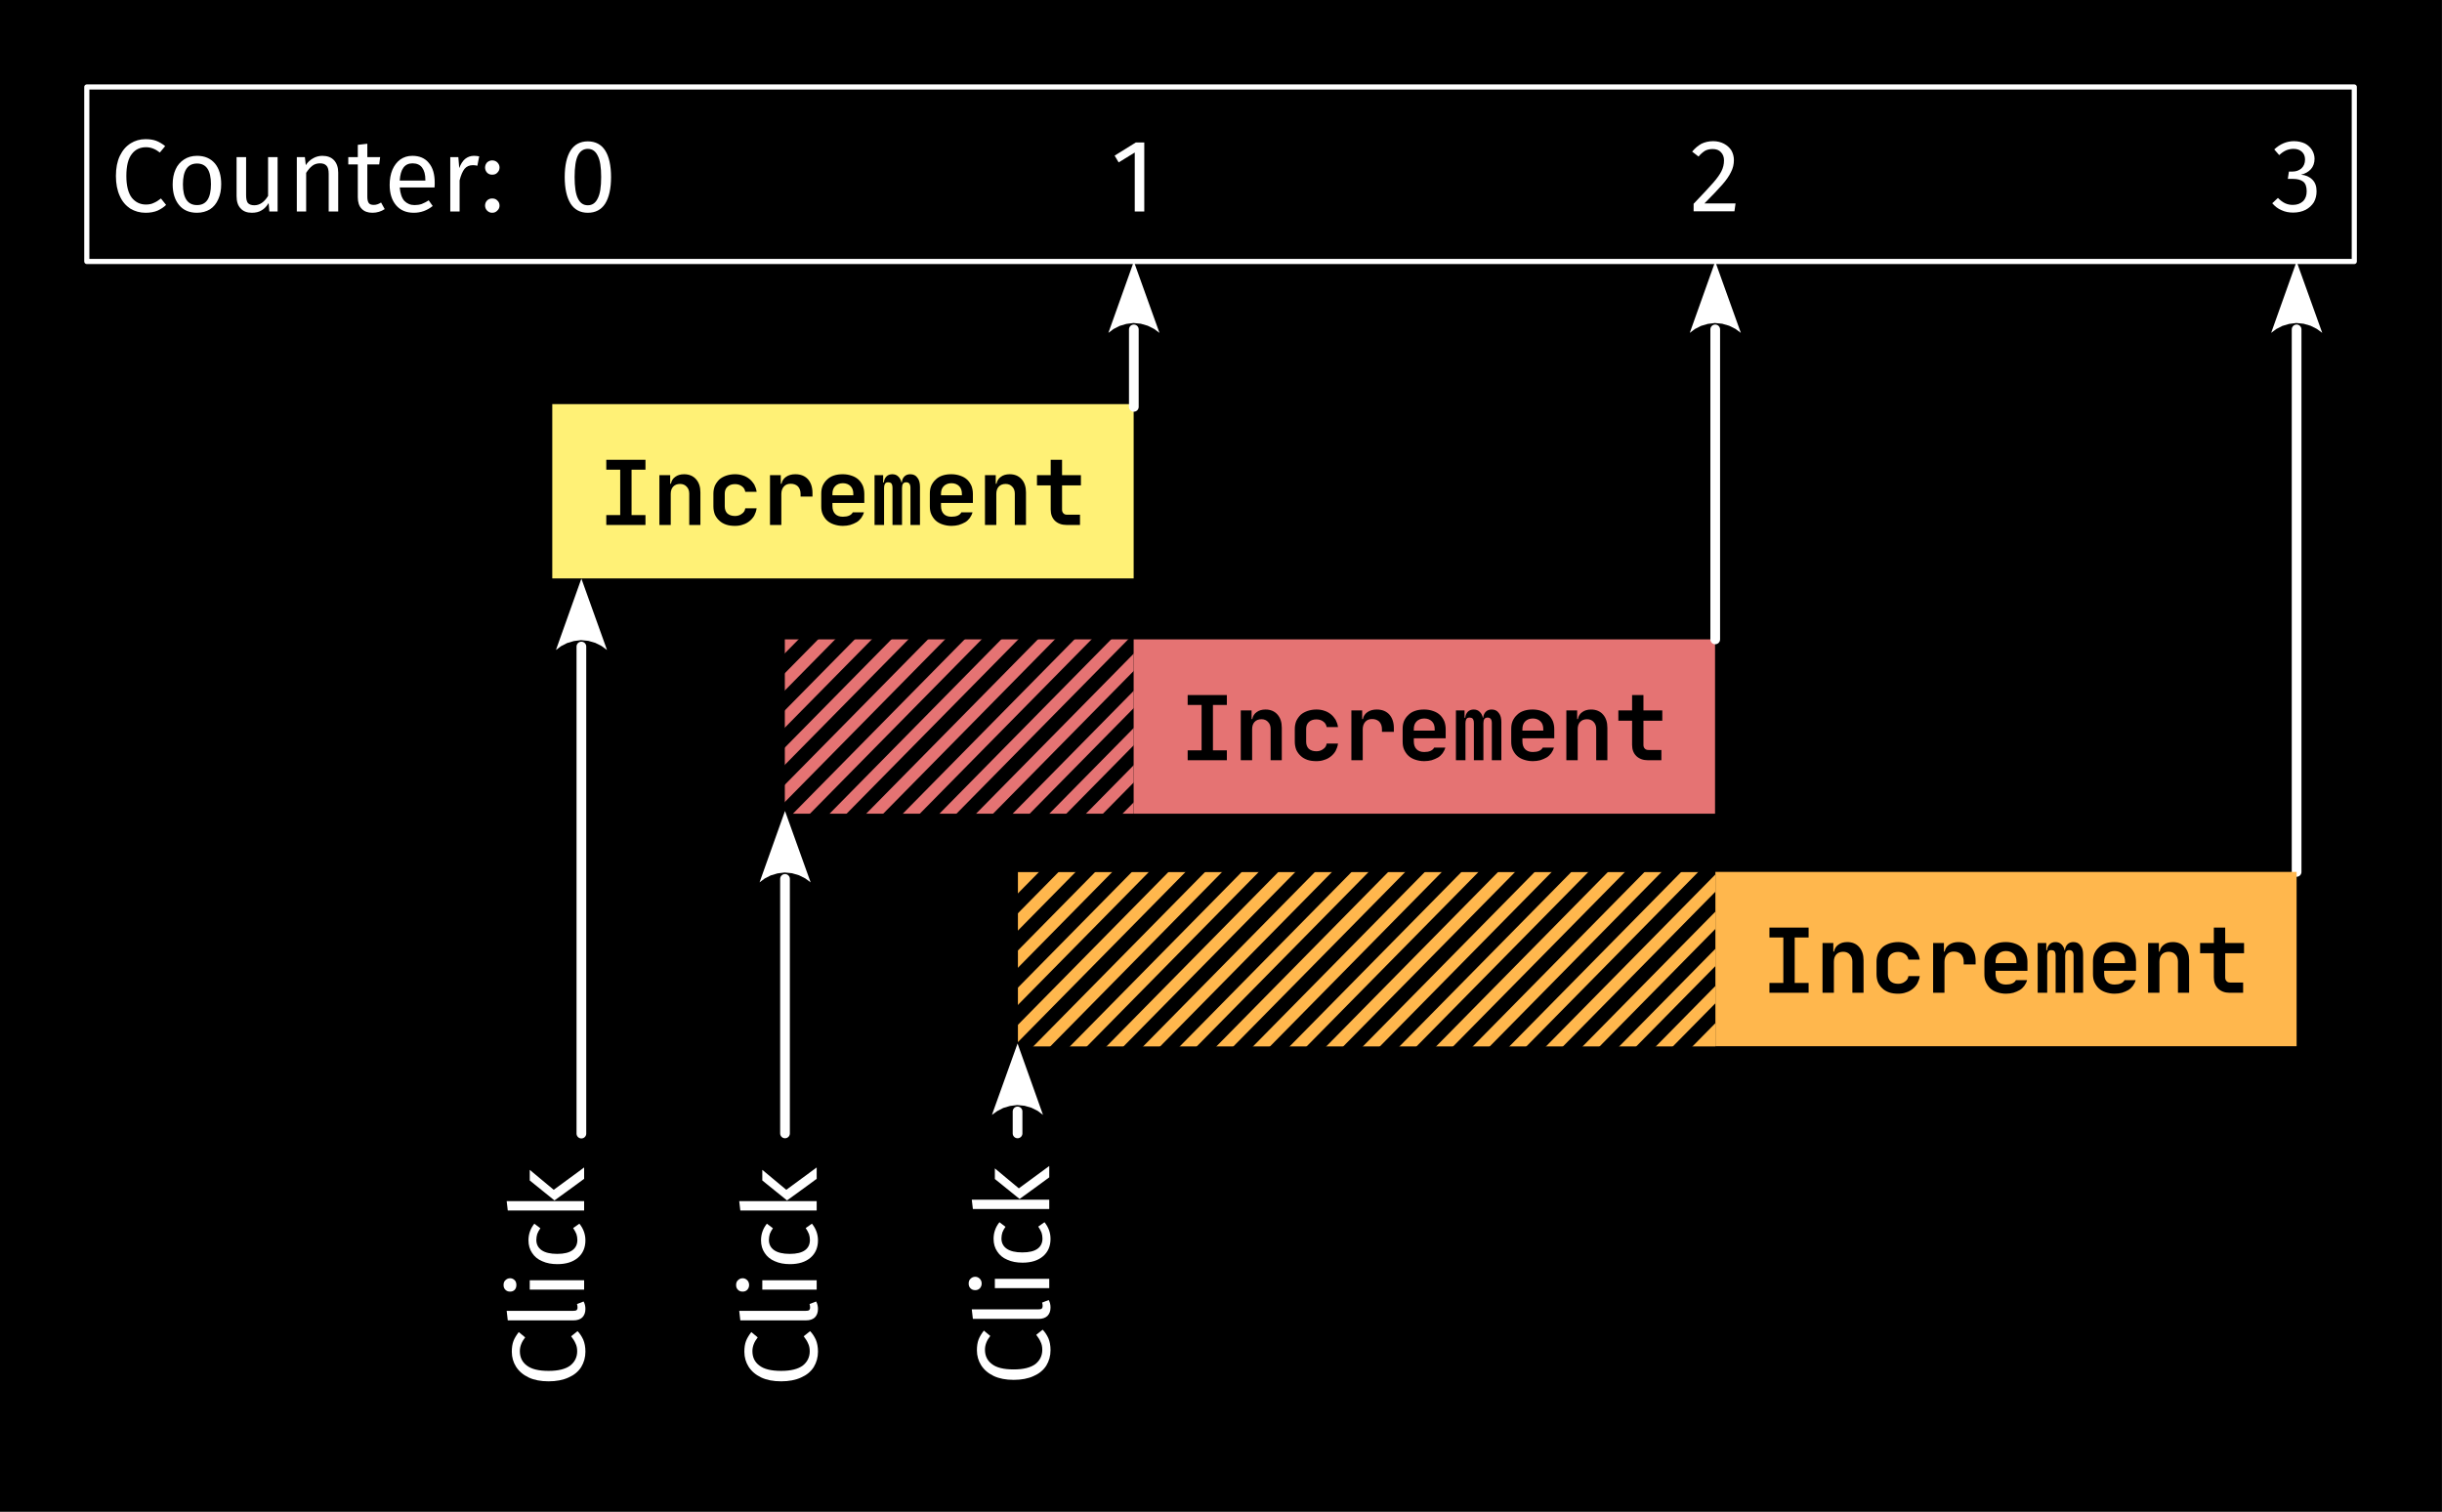 <?xml version="1.0" encoding="UTF-8" standalone="no"?>
<svg
   version="1.2"
   width="133.36mm"
   height="82.56mm"
   viewBox="0 0 13336 8256"
   preserveAspectRatio="xMidYMid"
   fill-rule="evenodd"
   stroke-width="28.222"
   stroke-linejoin="round"
   xml:space="preserve"
   id="svg1035"
   sodipodi:docname="blocking_timing.svg"
   inkscape:version="1.1 (c68e22c387, 2021-05-23)"
   xmlns:inkscape="http://www.inkscape.org/namespaces/inkscape"
   xmlns:sodipodi="http://sodipodi.sourceforge.net/DTD/sodipodi-0.dtd"
   xmlns="http://www.w3.org/2000/svg"
   xmlns:svg="http://www.w3.org/2000/svg"
   xmlns:ooo="http://xml.openoffice.org/svg/export"><rect x="0" y="0" width="13336" height="8256" fill="#333333" stroke="none"/><sodipodi:namedview
   id="namedview1037"
   pagecolor="#ffffff"
   bordercolor="#666666"
   borderopacity="1.0"
   inkscape:pageshadow="2"
   inkscape:pageopacity="0.0"
   inkscape:pagecheckerboard="0"
   inkscape:document-units="mm"
   showgrid="false"
   inkscape:zoom="1.3933651"
   inkscape:cx="285.99826"
   inkscape:cy="120.21257"
   inkscape:window-width="2560"
   inkscape:window-height="1016"
   inkscape:window-x="0"
   inkscape:window-y="0"
   inkscape:window-maximized="1"
   inkscape:current-layer="id119"
   inkscape:snap-global="true"
   fit-margin-top="0"
   fit-margin-left="0"
   fit-margin-right="0"
   fit-margin-bottom="0" />
 <defs
   class="ClipPathGroup"
   id="defs8">
  <clipPath
   id="presentation_clip_path"
   clipPathUnits="userSpaceOnUse">
   <rect
   x="0"
   y="0"
   width="29700"
   height="21000"
   id="rect2" />
  </clipPath>
  <clipPath
   id="presentation_clip_path_shrink"
   clipPathUnits="userSpaceOnUse">
   <rect
   x="29"
   y="21"
   width="29641"
   height="20958"
   id="rect5" />
  </clipPath>
 
   
  
    
   
     
    
      
      
      
      
      
      
      
      
      
      
      
      
      
      
      
      
      
      
      
      
      
      
      
      
      
      
      
      
      
      
      
      
      
      
      
      
      
      
     
       
      </defs>
 <defs
   class="TextShapeIndex"
   id="defs12">
  <g
   ooo:slide="id1"
   ooo:id-list="id3 id4 id5 id6 id7 id8 id9 id10 id11 id12 id13 id14 id15 id16 id17 id18 id19 id20 id21 id22 id23 id24 id25 id26 id27 id28 id29 id30 id31 id32 id33 id34 id35 id36 id37 id38 id39 id40 id41 id42 id43 id44 id45 id46 id47 id48 id49 id50 id51 id52 id53 id54 id55 id56 id57 id58 id59 id60 id61 id62 id63 id64 id65 id66 id67 id68 id69 id70 id71 id72 id73 id74 id75 id76 id77 id78 id79 id80 id81 id82 id83 id84 id85 id86 id87 id88 id89 id90 id91 id92 id93 id94 id95 id96 id97 id98 id99 id100 id101 id102 id103 id104 id105 id106 id107 id108 id109 id110 id111 id112 id113 id114 id115 id116 id117 id118 id119 id120 id121 id122 id123 id124 id125 id126 id127 id128 id129 id130 id131 id132 id133 id134"
   id="g10" />
 </defs>
 <defs
   class="EmbeddedBulletChars"
   id="defs44">
  <g
   id="bullet-char-template-57356"
   transform="matrix(4.8828125e-4,0,0,-4.8828125e-4,0,0)">
   <path
   d="M 580,1141 1163,571 580,0 -4,571 Z"
   id="path14" />
  </g>
  <g
   id="bullet-char-template-57354"
   transform="matrix(4.8828125e-4,0,0,-4.8828125e-4,0,0)">
   <path
   d="M 8,1128 H 1137 V 0 H 8 Z"
   id="path17" />
  </g>
  <g
   id="bullet-char-template-10146"
   transform="matrix(4.8828125e-4,0,0,-4.8828125e-4,0,0)">
   <path
   d="M 174,0 602,739 174,1481 1456,739 Z M 1358,739 309,1346 659,739 Z"
   id="path20" />
  </g>
  <g
   id="bullet-char-template-10132"
   transform="matrix(4.8828125e-4,0,0,-4.8828125e-4,0,0)">
   <path
   d="M 2015,739 1276,0 H 717 l 543,543 H 174 v 393 h 1086 l -543,545 h 557 z"
   id="path23" />
  </g>
  <g
   id="bullet-char-template-10007"
   transform="matrix(4.8828125e-4,0,0,-4.8828125e-4,0,0)">
   <path
   d="m 0,-2 c -7,16 -16,29 -25,39 l 381,530 c -94,256 -141,385 -141,387 0,25 13,38 40,38 9,0 21,-2 34,-5 21,4 42,12 65,25 l 27,-13 111,-251 280,301 64,-25 24,25 c 21,-10 41,-24 62,-43 C 886,937 835,863 770,784 769,783 710,716 594,584 L 774,223 c 0,-27 -21,-55 -63,-84 l 16,-20 C 717,90 699,76 672,76 641,76 570,178 457,381 L 164,-76 c -22,-34 -53,-51 -92,-51 -42,0 -63,17 -64,51 -7,9 -10,24 -10,44 0,9 1,19 2,30 z"
   id="path26" />
  </g>
  <g
   id="bullet-char-template-10004"
   transform="matrix(4.8828125e-4,0,0,-4.8828125e-4,0,0)">
   <path
   d="M 285,-33 C 182,-33 111,30 74,156 52,228 41,333 41,471 c 0,78 14,145 41,201 34,71 87,106 158,106 53,0 88,-31 106,-94 l 23,-176 c 8,-64 28,-97 59,-98 l 735,706 c 11,11 33,17 66,17 42,0 63,-15 63,-46 V 965 c 0,-36 -10,-64 -30,-84 L 442,47 C 390,-6 338,-33 285,-33 Z"
   id="path29" />
  </g>
  <g
   id="bullet-char-template-9679"
   transform="matrix(4.8828125e-4,0,0,-4.8828125e-4,0,0)">
   <path
   d="M 813,0 C 632,0 489,54 383,161 276,268 223,411 223,592 c 0,181 53,324 160,431 106,107 249,161 430,161 179,0 323,-54 432,-161 108,-107 162,-251 162,-431 0,-180 -54,-324 -162,-431 C 1136,54 992,0 813,0 Z"
   id="path32" />
  </g>
  <g
   id="bullet-char-template-8226"
   transform="matrix(4.8828125e-4,0,0,-4.8828125e-4,0,0)">
   <path
   d="m 346,457 c -73,0 -137,26 -191,78 -54,51 -81,114 -81,188 0,73 27,136 81,188 54,52 118,78 191,78 73,0 134,-26 185,-79 51,-51 77,-114 77,-187 0,-75 -25,-137 -76,-188 -50,-52 -112,-78 -186,-78 z"
   id="path35" />
  </g>
  <g
   id="bullet-char-template-8211"
   transform="matrix(4.8828125e-4,0,0,-4.8828125e-4,0,0)">
   <path
   d="M -4,459 H 1135 V 606 H -4 Z"
   id="path38" />
  </g>
  <g
   id="bullet-char-template-61548"
   transform="matrix(4.8828125e-4,0,0,-4.8828125e-4,0,0)">
   <path
   d="m 173,740 c 0,163 58,303 173,419 116,115 255,173 419,173 163,0 302,-58 418,-173 116,-116 174,-256 174,-419 0,-163 -58,-303 -174,-418 C 1067,206 928,148 765,148 601,148 462,206 346,322 231,437 173,577 173,740 Z"
   id="path41" />
  </g>
 </defs>
 <g
   id="g49"
   transform="translate(-12430,-1635)">
  <g
   id="id2"
   class="Master_Slide">
   <g
   id="bg-id2"
   class="Background" />
   <g
   id="bo-id2"
   class="BackgroundObjects" />
  </g>
 </g>
 <g
   class="SlideGroup"
   id="g1033"
   transform="translate(-12430,-1635)">
  <g
   class="com.sun.star.drawing.ClosedBezierShape"
   id="g56">
       <g
   id="id3">
        <rect
   class="BoundingBox"
   stroke="none"
   fill="none"
   x="12430"
   y="1635"
   width="13336"
   height="8256"
   id="rect51" />
        <path
   fill="#000000"
   stroke="none"
   d="m 12430,9890 c 0,-2752 0,-5503 0,-8255 4445,0 8890,0 13335,0 0,2752 0,5503 0,8255 -4445,0 -8890,0 -13335,0 z"
   id="path53" />
       </g>
      </g><g
   id="g10840"
   transform="translate(11089.638,3484.451)"><g
     class="com.sun.star.drawing.ClosedBezierShape"
     id="g932"
     transform="translate(-11089.638,-3484.451)">
       <g
   id="id121">
        <rect
   class="BoundingBox"
   stroke="none"
   fill="none"
   x="16716"
   y="5127"
   width="1906"
   height="953"
   id="rect927" />
        <path
   fill="#e57373"
   stroke="none"
   d="m 16716,6079 c 0,-317 0,-635 0,-952 635,0 1270,0 1905,0 0,317 0,635 0,952 -635,0 -1270,0 -1905,0 z"
   id="path929" />
       </g>
      </g><path
     id="rect10074-7"
     style="stroke-width:70.792;stroke-linecap:round"
     d="m 8086.779,1454.214 54.327,53.512 -1269.085,1288.427 -54.328,-53.512 z" /><path
     id="path10221-0"
     style="stroke-width:70.792;stroke-linecap:round"
     d="m 7886.779,1454.214 54.327,53.512 -1269.085,1288.427 -54.328,-53.512 z" /><path
     id="path10223-9"
     style="stroke-width:70.792;stroke-linecap:round"
     d="m 8486.779,1454.214 54.327,53.512 -1269.085,1288.427 -54.328,-53.512 z" /><path
     id="path10225-3"
     style="stroke-width:70.792;stroke-linecap:round"
     d="m 8286.779,1454.214 54.327,53.512 -1269.085,1288.427 -54.328,-53.512 z" /><path
     id="path10280-6"
     style="stroke-width:70.792;stroke-linecap:round"
     d="m 6486.779,1454.214 54.327,53.512 -1269.085,1288.427 -54.328,-53.512 z" /><path
     id="path10282-2"
     style="stroke-width:70.792;stroke-linecap:round"
     d="m 6286.779,1454.214 54.327,53.512 -1269.085,1288.427 -54.328,-53.512 z" /><path
     id="path10284-6"
     style="stroke-width:70.792;stroke-linecap:round"
     d="m 6886.779,1454.214 54.327,53.512 -1269.085,1288.427 -54.328,-53.512 z" /><path
     id="path10286-1"
     style="stroke-width:70.792;stroke-linecap:round"
     d="m 6686.779,1454.214 54.327,53.512 -1269.085,1288.427 -54.328,-53.512 z" /><path
     id="path10288-8"
     style="stroke-width:70.792;stroke-linecap:round"
     d="m 7286.779,1454.214 54.327,53.512 -1269.084,1288.427 -54.328,-53.512 z" /><path
     id="path10290-7"
     style="stroke-width:70.792;stroke-linecap:round"
     d="m 7086.779,1454.214 54.327,53.512 -1269.084,1288.427 -54.328,-53.512 z" /><path
     id="path10292-9"
     style="stroke-width:70.792;stroke-linecap:round"
     d="m 7686.779,1454.214 54.327,53.512 -1269.084,1288.427 -54.328,-53.512 z" /><path
     id="path10294-2"
     style="stroke-width:70.792;stroke-linecap:round"
     d="m 7486.779,1454.214 54.327,53.512 -1269.084,1288.427 -54.328,-53.512 z" /><path
     id="path10296-0"
     style="stroke-width:70.792;stroke-linecap:round"
     d="m 6086.779,1454.214 54.327,53.512 -1269.085,1288.427 -54.328,-53.512 z" /><path
     id="path10325-2"
     style="stroke-width:70.792;stroke-linecap:round"
     d="m 5886.779,1454.214 54.327,53.512 -1269.085,1288.427 -54.328,-53.512 z" /></g><g
   class="Group"
   id="g609">
       <g
   class="com.sun.star.drawing.ClosedBezierShape"
   id="g544">
        <g
   id="id69">
         <rect
   class="BoundingBox"
   stroke="none"
   fill="none"
   x="18621"
   y="5127"
   width="3176"
   height="953"
   id="rect539" />
         <path
   fill="#e57373"
   stroke="none"
   d="m 18621,6079 c 0,-317 0,-635 0,-952 1058,0 2117,0 3175,0 0,317 0,635 0,952 -1058,0 -2117,0 -3175,0 z"
   id="path541" />
        </g>
       </g>
       <g
   class="com.sun.star.drawing.ClosedBezierShape"
   id="g551">
        <g
   id="id70">
         <rect
   class="BoundingBox"
   stroke="none"
   fill="none"
   x="18915"
   y="5431"
   width="216"
   height="357"
   id="rect546" />
         <path
   fill="#000000"
   stroke="none"
   d="m 18916,5787 c 0,-18 0,-36 0,-54 25,0 50,0 76,0 0,-83 0,-165 0,-248 -26,0 -51,0 -76,0 0,-18 0,-36 0,-54 71,0 142,0 214,0 0,18 0,36 0,54 -25,0 -51,0 -76,0 0,83 0,165 0,248 25,0 51,0 76,0 0,18 0,36 0,54 -72,0 -143,0 -214,0 z"
   id="path548" />
        </g>
       </g>
       <g
   class="com.sun.star.drawing.ClosedBezierShape"
   id="g558">
        <g
   id="id71">
         <rect
   class="BoundingBox"
   stroke="none"
   fill="none"
   x="19206"
   y="5510"
   width="226"
   height="279"
   id="rect553" />
         <path
   fill="#000000"
   stroke="none"
   d="m 19206,5787 v -272 h 59 v 47 h 4 c 3,-17 11,-29 24,-38 12,-9 28,-14 48,-14 27,0 49,9 65,27 16,18 24,42 24,72 v 178 h -61 v -171 c 0,-16 -5,-29 -14,-38 -9,-10 -21,-15 -36,-15 -16,0 -29,5 -38,15 -9,10 -13,23 -13,40 v 169 z"
   id="path555" />
        </g>
       </g>
       <g
   class="com.sun.star.drawing.ClosedBezierShape"
   id="g565">
        <g
   id="id72">
         <rect
   class="BoundingBox"
   stroke="none"
   fill="none"
   x="19501"
   y="5510"
   width="238"
   height="283"
   id="rect560" />
         <path
   fill="#000000"
   stroke="none"
   d="m 19619,5792 c -18,0 -34,-2 -49,-7 -14,-5 -27,-12 -37,-22 -10,-9 -18,-20 -24,-33 -5,-13 -8,-28 -8,-44 v -70 c 0,-16 3,-30 8,-43 6,-13 14,-24 24,-34 10,-9 23,-16 37,-21 15,-5 31,-8 49,-8 15,0 30,2 44,7 13,4 25,11 35,19 10,8 19,19 26,30 6,12 11,25 13,40 h -62 c -2,-12 -8,-23 -18,-30 -10,-8 -23,-12 -38,-12 -18,0 -31,5 -41,14 -10,9 -15,22 -15,38 v 70 c 0,16 5,29 14,38 10,9 24,14 42,14 14,0 27,-4 37,-12 11,-7 17,-17 19,-30 h 62 c -2,15 -7,28 -13,40 -7,12 -16,22 -26,30 -10,8 -22,15 -36,19 -13,5 -28,7 -43,7 z"
   id="path562" />
        </g>
       </g>
       <g
   class="com.sun.star.drawing.ClosedBezierShape"
   id="g572">
        <g
   id="id73">
         <rect
   class="BoundingBox"
   stroke="none"
   fill="none"
   x="19810"
   y="5510"
   width="233"
   height="279"
   id="rect567" />
         <path
   fill="#000000"
   stroke="none"
   d="m 19810,5515 h 59 v 47 h 4 c 3,-17 12,-29 25,-38 13,-9 30,-14 50,-14 30,0 52,9 69,27 16,18 25,43 25,75 v 20 h -65 v -14 c 0,-18 -5,-31 -14,-41 -10,-10 -23,-15 -40,-15 -16,0 -28,5 -37,15 -9,10 -14,24 -14,41 v 169 h -62 z"
   id="path569" />
        </g>
       </g>
       <g
   class="com.sun.star.drawing.ClosedBezierShape"
   id="g579">
        <g
   id="id74">
         <rect
   class="BoundingBox"
   stroke="none"
   fill="none"
   x="20089"
   y="5510"
   width="238"
   height="283"
   id="rect574" />
         <path
   fill="#000000"
   stroke="none"
   d="m 20208,5792 c -18,0 -34,-3 -49,-8 -15,-5 -27,-12 -37,-21 -10,-9 -18,-21 -24,-34 -6,-13 -8,-28 -8,-44 v -69 c 0,-16 2,-30 8,-44 6,-13 14,-24 24,-33 10,-10 22,-17 37,-22 15,-5 31,-7 49,-7 17,0 34,3 48,8 15,5 27,12 37,21 10,9 18,21 24,34 5,13 8,28 8,44 v 50 h -174 v 17 c 0,18 5,33 15,43 10,10 24,15 42,15 13,0 25,-2 34,-6 9,-4 16,-10 20,-18 h 61 c -3,11 -8,21 -15,31 -7,9 -15,17 -25,23 -11,6 -22,11 -35,15 -12,3 -26,5 -40,5 z m 57,-167 v -8 c 0,-18 -5,-32 -15,-42 -10,-10 -24,-16 -42,-16 -18,0 -32,6 -42,16 -10,10 -15,24 -15,42 v 8 z"
   id="path576" />
        </g>
       </g>
       <g
   class="com.sun.star.drawing.ClosedBezierShape"
   id="g586">
        <g
   id="id75">
         <rect
   class="BoundingBox"
   stroke="none"
   fill="none"
   x="20380"
   y="5510"
   width="251"
   height="279"
   id="rect581" />
         <path
   fill="#000000"
   stroke="none"
   d="m 20381,5515 h 47 v 40 h 4 c 1,-14 6,-25 14,-33 8,-8 19,-12 32,-12 13,0 24,4 32,12 9,8 15,19 18,33 h 2 c 1,-14 6,-25 14,-33 8,-8 19,-12 32,-12 17,0 30,6 39,19 10,12 14,29 14,50 v 208 h -52 v -203 c 0,-20 -8,-30 -23,-30 -16,0 -23,10 -23,31 v 202 h -52 v -203 c 0,-17 -5,-27 -16,-29 -4,-1 -6,-1 -8,-1 -1,0 -4,0 -7,1 -10,2 -15,13 -15,30 v 202 h -52 z"
   id="path583" />
        </g>
       </g>
       <g
   class="com.sun.star.drawing.ClosedBezierShape"
   id="g593">
        <g
   id="id76">
         <rect
   class="BoundingBox"
   stroke="none"
   fill="none"
   x="20682"
   y="5510"
   width="238"
   height="283"
   id="rect588" />
         <path
   fill="#000000"
   stroke="none"
   d="m 20801,5792 c -18,0 -34,-3 -49,-8 -15,-5 -27,-12 -37,-21 -10,-9 -18,-21 -24,-34 -6,-13 -8,-28 -8,-44 v -69 c 0,-16 2,-30 8,-44 6,-13 14,-24 24,-33 10,-10 22,-17 37,-22 15,-5 31,-7 49,-7 17,0 34,3 48,8 15,5 27,12 37,21 10,9 18,21 24,34 5,13 8,28 8,44 v 50 h -174 v 17 c 0,18 5,33 15,43 10,10 24,15 42,15 13,0 25,-2 34,-6 9,-4 16,-10 20,-18 h 61 c -3,11 -8,21 -15,31 -7,9 -15,17 -25,23 -11,6 -22,11 -35,15 -12,3 -26,5 -40,5 z m 57,-167 v -8 c 0,-18 -5,-32 -15,-42 -10,-10 -24,-16 -42,-16 -18,0 -32,6 -42,16 -10,10 -15,24 -15,42 v 8 z"
   id="path590" />
        </g>
       </g>
       <g
   class="com.sun.star.drawing.ClosedBezierShape"
   id="g600">
        <g
   id="id77">
         <rect
   class="BoundingBox"
   stroke="none"
   fill="none"
   x="20984"
   y="5510"
   width="226"
   height="279"
   id="rect595" />
         <path
   fill="#000000"
   stroke="none"
   d="m 20984,5787 v -272 h 59 v 47 h 4 c 3,-17 11,-29 24,-38 12,-9 28,-14 48,-14 27,0 49,9 65,27 16,18 24,42 24,72 v 178 h -61 v -171 c 0,-16 -5,-29 -14,-38 -9,-10 -21,-15 -36,-15 -16,0 -29,5 -38,15 -9,10 -13,23 -13,40 v 169 z"
   id="path597" />
        </g>
       </g>
       <g
   class="com.sun.star.drawing.ClosedBezierShape"
   id="g607">
        <g
   id="id78">
         <rect
   class="BoundingBox"
   stroke="none"
   fill="none"
   x="21267"
   y="5431"
   width="242"
   height="357"
   id="rect602" />
         <path
   fill="#000000"
   stroke="none"
   d="m 21268,5515 h 75 v -84 h 62 v 84 h 103 v 56 h -103 v 132 c 0,8 2,15 7,20 5,6 12,8 22,8 h 69 v 56 h -74 c -26,0 -47,-8 -63,-23 -15,-15 -23,-35 -23,-61 v -132 h -75 z"
   id="path604" />
        </g>
       </g>
      </g><g
   class="Group"
   id="g753">
       <g
   class="com.sun.star.drawing.ClosedBezierShape"
   id="g688">
        <g
   id="id89">
         <rect
   class="BoundingBox"
   stroke="none"
   fill="none"
   x="15446"
   y="3842"
   width="3176"
   height="953"
   id="rect683" />
         <path
   fill="#fff176"
   stroke="none"
   d="m 15446,4794 c 0,-317 0,-635 0,-952 1058,0 2117,0 3175,0 0,317 0,635 0,952 -1058,0 -2117,0 -3175,0 z"
   id="path685" />
        </g>
       </g>
       <g
   class="com.sun.star.drawing.ClosedBezierShape"
   id="g695">
        <g
   id="id90">
         <rect
   class="BoundingBox"
   stroke="none"
   fill="none"
   x="15740"
   y="4145"
   width="216"
   height="358"
   id="rect690" />
         <path
   fill="#000000"
   stroke="none"
   d="m 15741,4502 c 0,-18 0,-36 0,-54 25,0 50,0 76,0 0,-83 0,-165 0,-248 -26,0 -51,0 -76,0 0,-18 0,-36 0,-54 71,0 142,0 214,0 0,18 0,36 0,54 -25,0 -51,0 -76,0 0,83 0,165 0,248 25,0 51,0 76,0 0,18 0,36 0,54 -72,0 -143,0 -214,0 z"
   id="path692" />
        </g>
       </g>
       <g
   class="com.sun.star.drawing.ClosedBezierShape"
   id="g702">
        <g
   id="id91">
         <rect
   class="BoundingBox"
   stroke="none"
   fill="none"
   x="16031"
   y="4225"
   width="226"
   height="278"
   id="rect697" />
         <path
   fill="#000000"
   stroke="none"
   d="m 16031,4502 v -272 h 59 v 47 h 4 c 3,-17 11,-29 24,-38 12,-9 28,-14 48,-14 27,0 49,9 65,27 16,18 24,42 24,72 v 178 h -61 v -171 c 0,-16 -5,-29 -14,-38 -9,-10 -21,-15 -36,-15 -16,0 -29,5 -38,15 -9,10 -13,23 -13,40 v 169 z"
   id="path699" />
        </g>
       </g>
       <g
   class="com.sun.star.drawing.ClosedBezierShape"
   id="g709">
        <g
   id="id92">
         <rect
   class="BoundingBox"
   stroke="none"
   fill="none"
   x="16326"
   y="4225"
   width="238"
   height="283"
   id="rect704" />
         <path
   fill="#000000"
   stroke="none"
   d="m 16444,4507 c -18,0 -34,-2 -49,-7 -14,-5 -27,-12 -37,-22 -10,-9 -18,-20 -24,-33 -5,-13 -8,-28 -8,-44 v -70 c 0,-16 3,-30 8,-43 6,-13 14,-24 24,-34 10,-9 23,-16 37,-21 15,-5 31,-8 49,-8 15,0 30,2 44,7 13,4 25,11 35,19 10,8 19,19 26,30 6,12 11,25 13,40 h -62 c -2,-12 -8,-23 -18,-30 -10,-8 -23,-12 -38,-12 -18,0 -31,5 -41,14 -10,9 -15,22 -15,38 v 70 c 0,16 5,29 14,38 10,9 24,14 42,14 14,0 27,-4 37,-12 11,-7 17,-17 19,-30 h 62 c -2,15 -7,28 -13,40 -7,12 -16,22 -26,30 -10,8 -22,15 -36,19 -13,5 -28,7 -43,7 z"
   id="path706" />
        </g>
       </g>
       <g
   class="com.sun.star.drawing.ClosedBezierShape"
   id="g716">
        <g
   id="id93">
         <rect
   class="BoundingBox"
   stroke="none"
   fill="none"
   x="16635"
   y="4225"
   width="233"
   height="278"
   id="rect711" />
         <path
   fill="#000000"
   stroke="none"
   d="m 16635,4230 h 59 v 47 h 4 c 3,-17 12,-29 25,-38 13,-9 30,-14 50,-14 30,0 52,9 69,27 16,18 25,43 25,75 v 20 h -65 v -14 c 0,-18 -5,-31 -14,-41 -10,-10 -23,-15 -40,-15 -16,0 -28,5 -37,15 -9,10 -14,24 -14,41 v 169 h -62 z"
   id="path713" />
        </g>
       </g>
       <g
   class="com.sun.star.drawing.ClosedBezierShape"
   id="g723">
        <g
   id="id94">
         <rect
   class="BoundingBox"
   stroke="none"
   fill="none"
   x="16914"
   y="4225"
   width="238"
   height="283"
   id="rect718" />
         <path
   fill="#000000"
   stroke="none"
   d="m 17033,4507 c -18,0 -34,-3 -49,-8 -15,-5 -27,-12 -37,-21 -10,-9 -18,-21 -24,-34 -6,-13 -8,-28 -8,-44 v -69 c 0,-16 2,-30 8,-44 6,-13 14,-24 24,-33 10,-10 22,-17 37,-22 15,-5 31,-7 49,-7 17,0 34,3 48,8 15,5 27,12 37,21 10,9 18,21 24,34 5,13 8,28 8,44 v 50 h -174 v 17 c 0,18 5,33 15,43 10,10 24,15 42,15 13,0 25,-2 34,-6 9,-4 16,-10 20,-18 h 61 c -3,11 -8,21 -15,31 -7,9 -15,17 -25,23 -11,6 -22,11 -35,15 -12,3 -26,5 -40,5 z m 57,-167 v -8 c 0,-18 -5,-32 -15,-42 -10,-10 -24,-16 -42,-16 -18,0 -32,6 -42,16 -10,10 -15,24 -15,42 v 8 z"
   id="path720" />
        </g>
       </g>
       <g
   class="com.sun.star.drawing.ClosedBezierShape"
   id="g730">
        <g
   id="id95">
         <rect
   class="BoundingBox"
   stroke="none"
   fill="none"
   x="17205"
   y="4225"
   width="251"
   height="278"
   id="rect725" />
         <path
   fill="#000000"
   stroke="none"
   d="m 17206,4230 h 47 v 40 h 4 c 1,-14 6,-25 14,-33 8,-8 19,-12 32,-12 13,0 24,4 32,12 9,8 15,19 18,33 h 2 c 1,-14 6,-25 14,-33 8,-8 19,-12 32,-12 17,0 30,6 39,19 10,12 14,29 14,50 v 208 h -52 v -203 c 0,-20 -8,-30 -23,-30 -16,0 -23,10 -23,31 v 202 h -52 v -203 c 0,-17 -5,-27 -16,-29 -4,-1 -6,-1 -8,-1 -1,0 -4,0 -7,1 -10,2 -15,13 -15,30 v 202 h -52 z"
   id="path727" />
        </g>
       </g>
       <g
   class="com.sun.star.drawing.ClosedBezierShape"
   id="g737">
        <g
   id="id96">
         <rect
   class="BoundingBox"
   stroke="none"
   fill="none"
   x="17507"
   y="4225"
   width="238"
   height="283"
   id="rect732" />
         <path
   fill="#000000"
   stroke="none"
   d="m 17626,4507 c -18,0 -34,-3 -49,-8 -15,-5 -27,-12 -37,-21 -10,-9 -18,-21 -24,-34 -6,-13 -8,-28 -8,-44 v -69 c 0,-16 2,-30 8,-44 6,-13 14,-24 24,-33 10,-10 22,-17 37,-22 15,-5 31,-7 49,-7 17,0 34,3 48,8 15,5 27,12 37,21 10,9 18,21 24,34 5,13 8,28 8,44 v 50 h -174 v 17 c 0,18 5,33 15,43 10,10 24,15 42,15 13,0 25,-2 34,-6 9,-4 16,-10 20,-18 h 61 c -3,11 -8,21 -15,31 -7,9 -15,17 -25,23 -11,6 -22,11 -35,15 -12,3 -26,5 -40,5 z m 57,-167 v -8 c 0,-18 -5,-32 -15,-42 -10,-10 -24,-16 -42,-16 -18,0 -32,6 -42,16 -10,10 -15,24 -15,42 v 8 z"
   id="path734" />
        </g>
       </g>
       <g
   class="com.sun.star.drawing.ClosedBezierShape"
   id="g744">
        <g
   id="id97">
         <rect
   class="BoundingBox"
   stroke="none"
   fill="none"
   x="17809"
   y="4225"
   width="226"
   height="278"
   id="rect739" />
         <path
   fill="#000000"
   stroke="none"
   d="m 17809,4502 v -272 h 59 v 47 h 4 c 3,-17 11,-29 24,-38 12,-9 28,-14 48,-14 27,0 49,9 65,27 16,18 24,42 24,72 v 178 h -61 v -171 c 0,-16 -5,-29 -14,-38 -9,-10 -21,-15 -36,-15 -16,0 -29,5 -38,15 -9,10 -13,23 -13,40 v 169 z"
   id="path741" />
        </g>
       </g>
       <g
   class="com.sun.star.drawing.ClosedBezierShape"
   id="g751">
        <g
   id="id98">
         <rect
   class="BoundingBox"
   stroke="none"
   fill="none"
   x="18092"
   y="4145"
   width="242"
   height="358"
   id="rect746" />
         <path
   fill="#000000"
   stroke="none"
   d="m 18093,4230 h 75 v -84 h 62 v 84 h 103 v 56 h -103 v 132 c 0,8 2,15 7,20 5,6 12,8 22,8 h 69 v 56 h -74 c -26,0 -47,-8 -63,-23 -15,-15 -23,-35 -23,-61 v -132 h -75 z"
   id="path748" />
        </g>
       </g>
      </g><g
   class="com.sun.star.drawing.OpenBezierShape"
   id="g762">
       <g
   id="id99">
        <rect
   class="BoundingBox"
   stroke="none"
   fill="none"
   x="15465"
   y="4795"
   width="281"
   height="3059"
   id="rect755" />
        <path
   fill="none"
   stroke="#ffffff"
   stroke-width="53"
   stroke-linejoin="round"
   stroke-linecap="round"
   d="M 15605,5166 V 7826"
   id="path757" />
        <path
   fill="#ffffff"
   stroke="none"
   d="m 15715,5163 30,22 -140,-390 -139,390 28,-21 33,-17 37,-11 39,-5 40,4 38,11 z"
   id="path759" />
       </g>
      </g><g
   class="Group"
   id="g799">
       <g
   class="com.sun.star.drawing.ClosedBezierShape"
   id="g769">
        <g
   id="id100">
         <rect
   class="BoundingBox"
   stroke="none"
   fill="none"
   x="15224"
   y="8905"
   width="404"
   height="275"
   id="rect764" />
         <path
   fill="#ffffff"
   stroke="none"
   d="m 15225,9018 c 0,-24 3,-43 9,-59 6,-16 16,-32 29,-49 l 35,29 c -19,24 -29,49 -29,75 0,33 12,59 37,78 25,20 65,30 120,30 53,0 92,-10 118,-29 25,-20 38,-46 38,-78 0,-17 -3,-31 -9,-43 -5,-12 -13,-25 -24,-39 l 35,-28 c 12,12 22,27 31,46 8,19 12,41 12,66 0,31 -8,59 -23,84 -16,25 -39,44 -69,57 -30,14 -67,21 -109,21 -43,0 -79,-7 -109,-21 -31,-15 -53,-34 -69,-59 -15,-24 -23,-51 -23,-81 z"
   id="path766" />
        </g>
       </g>
       <g
   class="com.sun.star.drawing.ClosedBezierShape"
   id="g776">
        <g
   id="id101">
         <rect
   class="BoundingBox"
   stroke="none"
   fill="none"
   x="15197"
   y="8743"
   width="431"
   height="105"
   id="rect771" />
         <path
   fill="#ffffff"
   stroke="none"
   d="m 15627,8784 c 0,19 -6,35 -17,46 -12,11 -28,16 -48,16 h -359 l -6,-52 h 363 c 9,0 15,-1 19,-4 3,-3 5,-7 5,-14 0,-7 -1,-14 -3,-19 l 36,-14 c 7,12 10,26 10,41 z"
   id="path773" />
        </g>
       </g>
       <g
   class="com.sun.star.drawing.ClosedBezierShape"
   id="g783">
        <g
   id="id102">
         <rect
   class="BoundingBox"
   stroke="none"
   fill="none"
   x="15180"
   y="8616"
   width="441"
   height="75"
   id="rect778" />
         <path
   fill="#ffffff"
   stroke="none"
   d="m 15620,8627 v 51 h -297 v -51 z m -440,26 c 0,-11 3,-20 10,-26 7,-7 15,-11 26,-11 10,0 18,4 25,11 6,6 9,15 9,26 0,11 -3,19 -9,26 -7,7 -15,10 -25,10 -11,0 -19,-3 -26,-10 -7,-7 -10,-15 -10,-26 z"
   id="path780" />
        </g>
       </g>
       <g
   class="com.sun.star.drawing.ClosedBezierShape"
   id="g790">
        <g
   id="id103">
         <rect
   class="BoundingBox"
   stroke="none"
   fill="none"
   x="15316"
   y="8318"
   width="312"
   height="222"
   id="rect785" />
         <path
   fill="#ffffff"
   stroke="none"
   d="m 15316,8409 c 0,-18 3,-34 8,-48 5,-15 13,-29 24,-43 l 33,25 c -8,11 -13,21 -17,31 -3,10 -5,21 -5,33 0,24 10,43 29,56 19,13 47,20 85,20 38,0 65,-7 83,-20 18,-13 27,-32 27,-56 0,-12 -2,-22 -5,-32 -4,-10 -10,-21 -18,-33 l 34,-24 c 22,27 33,58 33,91 0,40 -14,72 -41,95 -27,23 -64,35 -112,35 -31,0 -59,-5 -83,-16 -24,-10 -42,-25 -55,-45 -13,-19 -20,-42 -20,-69 z"
   id="path787" />
        </g>
       </g>
       <g
   class="com.sun.star.drawing.ClosedBezierShape"
   id="g797">
        <g
   id="id104">
         <rect
   class="BoundingBox"
   stroke="none"
   fill="none"
   x="15197"
   y="8011"
   width="424"
   height="237"
   id="rect792" />
         <path
   fill="#ffffff"
   stroke="none"
   d="m 15620,8195 c 0,17 0,34 0,51 -139,0 -278,0 -417,0 -2,-17 -4,-34 -6,-51 141,0 282,0 423,0 z m -166,-62 c 55,-41 111,-81 166,-122 0,21 0,42 0,62 -54,40 -108,79 -162,118 -45,-36 -90,-73 -135,-109 0,-20 0,-39 0,-58 44,36 87,73 131,109 z"
   id="path794" />
        </g>
       </g>
      </g><g
   class="com.sun.star.drawing.OpenBezierShape"
   id="g808">
       <g
   id="id105">
        <rect
   class="BoundingBox"
   stroke="none"
   fill="none"
   x="16577"
   y="6064"
   width="281"
   height="1789"
   id="rect801" />
        <path
   fill="none"
   stroke="#ffffff"
   stroke-width="53"
   stroke-linejoin="round"
   stroke-linecap="round"
   d="M 16717,6435 V 7825"
   id="path803" />
        <path
   fill="#ffffff"
   stroke="none"
   d="m 16827,6432 30,22 -140,-390 -139,390 28,-21 33,-17 37,-11 39,-5 40,4 38,11 z"
   id="path805" />
       </g>
      </g><g
   class="Group"
   id="g845">
       <g
   class="com.sun.star.drawing.ClosedBezierShape"
   id="g815">
        <g
   id="id106">
         <rect
   class="BoundingBox"
   stroke="none"
   fill="none"
   x="16495"
   y="8905"
   width="403"
   height="275"
   id="rect810" />
         <path
   fill="#ffffff"
   stroke="none"
   d="m 16495,9018 c 0,-24 3,-43 9,-59 6,-16 16,-32 29,-49 l 35,29 c -19,24 -29,49 -29,75 0,33 12,59 37,78 25,20 65,30 120,30 53,0 92,-10 118,-29 25,-20 38,-46 38,-78 0,-17 -3,-31 -9,-43 -5,-12 -13,-25 -24,-39 l 35,-28 c 12,12 22,27 31,46 8,19 12,41 12,66 0,31 -8,59 -23,84 -16,25 -39,44 -69,57 -30,14 -67,21 -109,21 -43,0 -79,-7 -109,-21 -31,-15 -53,-34 -69,-59 -15,-24 -23,-51 -23,-81 z"
   id="path812" />
        </g>
       </g>
       <g
   class="com.sun.star.drawing.ClosedBezierShape"
   id="g822">
        <g
   id="id107">
         <rect
   class="BoundingBox"
   stroke="none"
   fill="none"
   x="16467"
   y="8743"
   width="431"
   height="105"
   id="rect817" />
         <path
   fill="#ffffff"
   stroke="none"
   d="m 16897,8784 c 0,19 -6,35 -17,46 -12,11 -28,16 -48,16 h -359 l -6,-52 h 363 c 9,0 15,-1 19,-4 3,-3 5,-7 5,-14 0,-7 -1,-14 -3,-19 l 36,-14 c 7,12 10,26 10,41 z"
   id="path819" />
        </g>
       </g>
       <g
   class="com.sun.star.drawing.ClosedBezierShape"
   id="g829">
        <g
   id="id108">
         <rect
   class="BoundingBox"
   stroke="none"
   fill="none"
   x="16450"
   y="8616"
   width="441"
   height="75"
   id="rect824" />
         <path
   fill="#ffffff"
   stroke="none"
   d="m 16890,8627 v 51 h -297 v -51 z m -440,26 c 0,-11 3,-20 10,-26 7,-7 15,-11 26,-11 10,0 18,4 25,11 6,6 10,15 10,26 0,11 -4,19 -10,26 -7,7 -15,10 -25,10 -11,0 -19,-3 -26,-10 -7,-7 -10,-15 -10,-26 z"
   id="path826" />
        </g>
       </g>
       <g
   class="com.sun.star.drawing.ClosedBezierShape"
   id="g836">
        <g
   id="id109">
         <rect
   class="BoundingBox"
   stroke="none"
   fill="none"
   x="16586"
   y="8318"
   width="312"
   height="222"
   id="rect831" />
         <path
   fill="#ffffff"
   stroke="none"
   d="m 16586,8409 c 0,-18 3,-34 8,-48 5,-15 13,-29 24,-43 l 33,25 c -8,11 -13,21 -17,31 -3,10 -5,21 -5,33 0,24 10,43 29,56 19,13 47,20 85,20 38,0 65,-7 83,-20 18,-13 27,-32 27,-56 0,-12 -2,-22 -5,-32 -4,-10 -10,-21 -18,-33 l 34,-24 c 22,27 33,58 33,91 0,40 -14,72 -41,95 -27,23 -64,35 -112,35 -31,0 -59,-5 -83,-16 -24,-10 -42,-25 -55,-45 -13,-19 -20,-42 -20,-69 z"
   id="path833" />
        </g>
       </g>
       <g
   class="com.sun.star.drawing.ClosedBezierShape"
   id="g843">
        <g
   id="id110">
         <rect
   class="BoundingBox"
   stroke="none"
   fill="none"
   x="16467"
   y="8011"
   width="424"
   height="237"
   id="rect838" />
         <path
   fill="#ffffff"
   stroke="none"
   d="m 16890,8195 c 0,17 0,34 0,51 -139,0 -278,0 -417,0 -2,-17 -4,-34 -6,-51 141,0 282,0 423,0 z m -166,-62 c 55,-41 111,-81 166,-122 0,21 0,42 0,62 -54,40 -108,79 -162,118 -45,-36 -90,-73 -135,-109 0,-20 0,-39 0,-58 44,36 87,73 131,109 z"
   id="path840" />
        </g>
       </g>
      </g><g
   class="Group"
   id="g891">
       <g
   class="com.sun.star.drawing.ClosedBezierShape"
   id="g861">
        <g
   id="id112">
         <rect
   class="BoundingBox"
   stroke="none"
   fill="none"
   x="17765"
   y="8897"
   width="403"
   height="275"
   id="rect856" />
         <path
   fill="#ffffff"
   stroke="none"
   d="m 17765,9010 c 0,-24 3,-43 9,-59 6,-16 16,-32 29,-49 l 35,29 c -19,24 -29,49 -29,75 0,33 12,59 37,78 25,20 65,30 120,30 53,0 92,-10 118,-29 25,-20 38,-46 38,-78 0,-17 -3,-31 -9,-43 -5,-12 -13,-25 -24,-39 l 35,-28 c 12,12 22,27 31,46 8,19 12,41 12,66 0,31 -8,59 -23,84 -16,25 -39,44 -69,57 -30,14 -67,21 -109,21 -43,0 -79,-7 -109,-21 -31,-15 -53,-34 -69,-59 -15,-24 -23,-51 -23,-81 z"
   id="path858" />
        </g>
       </g>
       <g
   class="com.sun.star.drawing.ClosedBezierShape"
   id="g868">
        <g
   id="id113">
         <rect
   class="BoundingBox"
   stroke="none"
   fill="none"
   x="17737"
   y="8735"
   width="431"
   height="105"
   id="rect863" />
         <path
   fill="#ffffff"
   stroke="none"
   d="m 18167,8776 c 0,19 -6,35 -17,46 -12,11 -28,16 -48,16 h -359 l -6,-52 h 363 c 9,0 15,-1 19,-4 3,-3 5,-8 5,-14 0,-7 -1,-14 -3,-19 l 36,-14 c 7,12 10,26 10,41 z"
   id="path865" />
        </g>
       </g>
       <g
   class="com.sun.star.drawing.ClosedBezierShape"
   id="g875">
        <g
   id="id114">
         <rect
   class="BoundingBox"
   stroke="none"
   fill="none"
   x="17720"
   y="8608"
   width="441"
   height="75"
   id="rect870" />
         <path
   fill="#ffffff"
   stroke="none"
   d="m 18160,8619 v 51 h -297 v -51 z m -440,26 c 0,-11 3,-20 10,-26 7,-7 15,-11 26,-11 10,0 18,4 25,11 6,6 10,15 10,26 0,11 -4,19 -10,26 -7,7 -15,10 -25,10 -11,0 -19,-3 -26,-10 -7,-7 -10,-15 -10,-26 z"
   id="path872" />
        </g>
       </g>
       <g
   class="com.sun.star.drawing.ClosedBezierShape"
   id="g882">
        <g
   id="id115">
         <rect
   class="BoundingBox"
   stroke="none"
   fill="none"
   x="17856"
   y="8310"
   width="312"
   height="222"
   id="rect877" />
         <path
   fill="#ffffff"
   stroke="none"
   d="m 17856,8401 c 0,-18 3,-34 8,-48 5,-15 13,-29 24,-43 l 33,25 c -8,11 -13,21 -17,31 -3,10 -5,21 -5,33 0,24 10,43 29,56 19,13 47,20 85,20 38,0 65,-7 83,-20 18,-13 27,-32 27,-56 0,-12 -2,-22 -5,-32 -4,-10 -10,-21 -18,-33 l 34,-24 c 22,27 33,58 33,91 0,40 -14,72 -41,95 -27,23 -64,35 -112,35 -31,0 -59,-5 -83,-16 -24,-10 -42,-25 -55,-45 -13,-19 -20,-42 -20,-69 z"
   id="path879" />
        </g>
       </g>
       <g
   class="com.sun.star.drawing.ClosedBezierShape"
   id="g889">
        <g
   id="id116">
         <rect
   class="BoundingBox"
   stroke="none"
   fill="none"
   x="17736"
   y="8003"
   width="425"
   height="237"
   id="rect884" />
         <path
   fill="#ffffff"
   stroke="none"
   d="m 18160,8187 c 0,17 0,34 0,51 -139,0 -278,0 -417,0 -2,-17 -4,-34 -6,-51 141,0 282,0 423,0 z m -166,-62 c 55,-41 111,-81 166,-122 0,21 0,42 0,62 -54,40 -108,79 -162,118 -45,-36 -90,-73 -135,-109 0,-20 0,-39 0,-58 44,36 87,73 131,109 z"
   id="path886" />
        </g>
       </g>
      </g><g
   class="com.sun.star.drawing.OpenBezierShape"
   id="g900">
       <g
   id="id117">
        <rect
   class="BoundingBox"
   stroke="none"
   fill="none"
   x="18482"
   y="3063"
   width="281"
   height="822"
   id="rect893" />
        <path
   fill="none"
   stroke="#ffffff"
   stroke-width="53"
   stroke-linejoin="round"
   stroke-linecap="round"
   d="m 18622,3434 v 423"
   id="path895" />
        <path
   fill="#ffffff"
   stroke="none"
   d="m 18732,3431 30,22 -140,-390 -139,390 28,-21 33,-17 37,-11 39,-5 40,4 38,11 z"
   id="path897" />
       </g>
      </g><g
   class="com.sun.star.drawing.OpenBezierShape"
   id="g909">
       <g
   id="id118">
        <rect
   class="BoundingBox"
   stroke="none"
   fill="none"
   x="21657"
   y="3063"
   width="281"
   height="2092"
   id="rect902" />
        <path
   fill="none"
   stroke="#ffffff"
   stroke-width="53"
   stroke-linejoin="round"
   stroke-linecap="round"
   d="M 21797,3434 V 5127"
   id="path904" />
        <path
   fill="#ffffff"
   stroke="none"
   d="m 21907,3431 30,22 -140,-390 -139,390 28,-21 33,-17 37,-11 39,-5 40,4 38,11 z"
   id="path906" />
       </g>
      </g><g
   class="com.sun.star.drawing.OpenBezierShape"
   id="g918">
       <g
   id="id119">
        <rect
   class="BoundingBox"
   stroke="none"
   fill="none"
   x="24832"
   y="3063"
   width="281"
   height="3362"
   id="rect911" />
        <path
   fill="none"
   stroke="#ffffff"
   stroke-width="53"
   stroke-linejoin="round"
   stroke-linecap="round"
   d="M 24972,3434 V 6397"
   id="path913"
   style="stroke-width:53;stroke-miterlimit:4;stroke-dasharray:none" />
        <path
   fill="#ffffff"
   stroke="none"
   d="m 25082,3431 30,22 -140,-390 -139,390 28,-21 33,-17 37,-11 39,-5 40,4 38,11 z"
   id="path915" />
       </g>
      </g><g
   id="g10660"><g
     id="g10588"
     transform="translate(10849.149,2281.249)"><g
       id="id120"
       transform="translate(-10847.149,-2280.249)">
        <path
   id="rect920"
   class="BoundingBox"
   style="fill:none"
   d="m 17987,6397 h 3810 v 953 h -3810 z" />
        <path
   fill="#ffb74d"
   stroke="none"
   d="m 17987,7349 c 0,-317 0,-635 0,-952 1270,0 2539,0 3809,0 0,317 0,635 0,952 -1270,0 -2539,0 -3809,0 z"
   id="path922" />
       </g><path
       id="rect10074"
       style="stroke-width:70.792;stroke-linecap:round"
       d="m 9569.085,4000.138 54.327,53.512 L 8354.327,5342.076 8300,5288.565 Z" /><path
       id="path10221"
       style="stroke-width:70.792;stroke-linecap:round"
       d="m 9369.085,4000.138 54.327,53.512 L 8154.328,5342.076 8100,5288.565 Z" /><path
       id="path10223"
       style="stroke-width:70.792;stroke-linecap:round"
       d="m 9969.085,4000.138 54.327,53.512 L 8754.327,5342.076 8700,5288.565 Z" /><path
       id="path10225"
       style="stroke-width:70.792;stroke-linecap:round"
       d="m 9769.085,4000.138 54.327,53.512 L 8554.327,5342.076 8500,5288.565 Z" /><path
       id="path10272"
       style="stroke-width:70.792;stroke-linecap:round"
       d="m 10369.085,4000.138 54.327,53.512 L 9154.327,5342.076 9100,5288.565 Z" /><path
       id="path10274"
       style="stroke-width:70.792;stroke-linecap:round"
       d="m 10169.085,4000.138 54.327,53.512 L 8954.327,5342.076 8900,5288.565 Z" /><path
       id="path10276"
       style="stroke-width:70.792;stroke-linecap:round"
       d="m 10769.085,4000.138 54.327,53.512 L 9554.327,5342.076 9500,5288.565 Z" /><path
       id="path10278"
       style="stroke-width:70.792;stroke-linecap:round"
       d="m 10569.085,4000.138 54.327,53.512 L 9354.327,5342.076 9300,5288.565 Z" /><path
       id="path10280"
       style="stroke-width:70.792;stroke-linecap:round"
       d="m 7969.085,4000.138 54.327,53.512 L 6754.328,5342.076 6700,5288.565 Z" /><path
       id="path10282"
       style="stroke-width:70.792;stroke-linecap:round"
       d="m 7769.085,4000.138 54.327,53.512 L 6554.328,5342.076 6500,5288.565 Z" /><path
       id="path10284"
       style="stroke-width:70.792;stroke-linecap:round"
       d="m 8369.085,4000.138 54.327,53.512 L 7154.328,5342.076 7100,5288.565 Z" /><path
       id="path10286"
       style="stroke-width:70.792;stroke-linecap:round"
       d="m 8169.085,4000.138 54.327,53.512 L 6954.328,5342.076 6900,5288.565 Z" /><path
       id="path10288"
       style="stroke-width:70.792;stroke-linecap:round"
       d="m 8769.085,4000.138 54.327,53.512 L 7554.328,5342.076 7500,5288.565 Z" /><path
       id="path10290"
       style="stroke-width:70.792;stroke-linecap:round"
       d="m 8569.085,4000.138 54.327,53.512 L 7354.328,5342.076 7300,5288.565 Z" /><path
       id="path10292"
       style="stroke-width:70.792;stroke-linecap:round"
       d="m 9169.085,4000.138 54.327,53.512 L 7954.328,5342.076 7900,5288.565 Z" /><path
       id="path10294"
       style="stroke-width:70.792;stroke-linecap:round"
       d="m 8969.085,4000.138 54.327,53.512 L 7754.328,5342.076 7700,5288.565 Z" /><path
       id="path10296"
       style="stroke-width:70.792;stroke-linecap:round"
       d="m 7569.085,4000.138 54.327,53.512 L 6354.328,5342.076 6300,5288.565 Z" /><path
       id="path10325"
       style="stroke-width:70.792;stroke-linecap:round"
       d="m 7369.085,4000.138 54.327,53.512 L 6154.328,5342.076 6100,5288.565 Z" /><path
       id="path10327"
       style="stroke-width:70.792;stroke-linecap:round"
       d="m 10969.085,4000.138 54.327,53.512 L 9754.327,5342.076 9700,5288.565 Z" /><path
       id="path10329"
       style="stroke-width:70.792;stroke-linecap:round"
       d="m 11369.085,4000.138 54.327,53.512 -1269.084,1288.427 -54.328,-53.512 z" /><path
       id="path10331"
       style="stroke-width:70.792;stroke-linecap:round"
       d="m 11169.085,4000.138 54.327,53.512 L 9954.328,5342.076 9900,5288.565 Z" /><path
       id="path10333"
       style="stroke-width:70.792;stroke-linecap:round"
       d="m 11769.085,4000.138 54.327,53.512 -1269.084,1288.427 -54.328,-53.512 z" /><path
       id="path10335"
       style="stroke-width:70.792;stroke-linecap:round"
       d="m 11569.085,4000.138 54.327,53.512 -1269.084,1288.427 -54.328,-53.512 z" /></g></g><g
   class="com.sun.star.drawing.OpenBezierShape"
   id="g854">
       <g
   id="id111">
        <rect
   class="BoundingBox"
   stroke="none"
   fill="none"
   x="17847"
   y="7334"
   width="281"
   height="519"
   id="rect847" />
        <path
   fill="none"
   stroke="#ffffff"
   stroke-width="53"
   stroke-linejoin="round"
   stroke-linecap="round"
   d="m 17987,7705 v 120"
   id="path849" />
        <path
   fill="#ffffff"
   stroke="none"
   d="m 18097,7702 29,22 -139,-390 -140,390 29,-21 33,-17 37,-11 39,-5 40,4 38,11 z"
   id="path851" />
       </g>
      </g><g
   class="Group"
   id="g681">
       <g
   class="com.sun.star.drawing.ClosedBezierShape"
   id="g616">
        <g
   id="id79">
         <rect
   class="BoundingBox"
   stroke="none"
   fill="none"
   x="21798"
   y="6397"
   width="3175"
   height="953"
   id="rect611" />
         <path
   fill="#ffb74d"
   stroke="none"
   d="m 21798,7349 c 0,-317 0,-635 0,-952 1058,0 2116,0 3174,0 0,317 0,635 0,952 -1058,0 -2116,0 -3174,0 z"
   id="path613" />
        </g>
       </g>
       <g
   class="com.sun.star.drawing.ClosedBezierShape"
   id="g623">
        <g
   id="id80">
         <rect
   class="BoundingBox"
   stroke="none"
   fill="none"
   x="22092"
   y="6701"
   width="216"
   height="357"
   id="rect618" />
         <path
   fill="#000000"
   stroke="none"
   d="m 22093,7057 c 0,-18 0,-36 0,-54 25,0 50,0 76,0 0,-83 0,-165 0,-248 -26,0 -51,0 -76,0 0,-18 0,-36 0,-54 71,0 142,0 214,0 0,18 0,36 0,54 -25,0 -51,0 -76,0 0,83 0,165 0,248 25,0 51,0 76,0 0,18 0,36 0,54 -72,0 -143,0 -214,0 z"
   id="path620" />
        </g>
       </g>
       <g
   class="com.sun.star.drawing.ClosedBezierShape"
   id="g630">
        <g
   id="id81">
         <rect
   class="BoundingBox"
   stroke="none"
   fill="none"
   x="22383"
   y="6780"
   width="226"
   height="278"
   id="rect625" />
         <path
   fill="#000000"
   stroke="none"
   d="m 22383,7057 v -272 h 59 v 47 h 4 c 3,-17 11,-29 24,-38 12,-9 28,-14 48,-14 27,0 49,9 65,27 16,18 24,42 24,72 v 178 h -61 v -171 c 0,-16 -5,-29 -14,-38 -9,-10 -21,-15 -36,-15 -16,0 -29,5 -38,15 -9,10 -13,23 -13,40 v 169 z"
   id="path627" />
        </g>
       </g>
       <g
   class="com.sun.star.drawing.ClosedBezierShape"
   id="g637">
        <g
   id="id82">
         <rect
   class="BoundingBox"
   stroke="none"
   fill="none"
   x="22678"
   y="6780"
   width="238"
   height="283"
   id="rect632" />
         <path
   fill="#000000"
   stroke="none"
   d="m 22796,7062 c -18,0 -34,-2 -49,-7 -14,-5 -27,-12 -37,-22 -10,-9 -18,-20 -24,-33 -5,-13 -8,-28 -8,-44 v -70 c 0,-16 3,-30 8,-43 6,-13 14,-24 24,-34 10,-9 23,-16 37,-21 15,-5 31,-8 49,-8 15,0 30,2 44,7 13,4 25,11 35,19 10,8 19,19 26,30 6,12 11,25 13,40 h -62 c -2,-12 -8,-23 -18,-30 -10,-8 -23,-12 -38,-12 -18,0 -31,5 -41,14 -10,9 -15,22 -15,38 v 70 c 0,16 5,29 14,38 10,9 24,14 42,14 14,0 27,-4 37,-12 11,-7 17,-17 19,-30 h 62 c -2,15 -7,28 -13,40 -7,12 -16,22 -26,30 -10,8 -22,15 -36,19 -13,5 -28,7 -43,7 z"
   id="path634" />
        </g>
       </g>
       <g
   class="com.sun.star.drawing.ClosedBezierShape"
   id="g644">
        <g
   id="id83">
         <rect
   class="BoundingBox"
   stroke="none"
   fill="none"
   x="22987"
   y="6780"
   width="233"
   height="278"
   id="rect639" />
         <path
   fill="#000000"
   stroke="none"
   d="m 22987,6785 h 59 v 47 h 4 c 3,-17 12,-29 25,-38 13,-9 30,-14 50,-14 30,0 52,9 69,27 16,18 25,43 25,75 v 20 h -65 v -14 c 0,-18 -5,-31 -14,-41 -10,-10 -23,-15 -40,-15 -16,0 -28,5 -37,15 -9,10 -14,24 -14,41 v 169 h -62 z"
   id="path641" />
        </g>
       </g>
       <g
   class="com.sun.star.drawing.ClosedBezierShape"
   id="g651">
        <g
   id="id84">
         <rect
   class="BoundingBox"
   stroke="none"
   fill="none"
   x="23266"
   y="6780"
   width="238"
   height="283"
   id="rect646" />
         <path
   fill="#000000"
   stroke="none"
   d="m 23385,7062 c -18,0 -34,-3 -49,-8 -15,-5 -27,-12 -37,-21 -10,-9 -18,-21 -24,-34 -6,-13 -8,-28 -8,-44 v -69 c 0,-16 2,-30 8,-44 6,-13 14,-24 24,-33 10,-10 22,-17 37,-22 15,-5 31,-7 49,-7 17,0 34,3 48,8 15,5 27,12 37,21 10,9 18,21 24,34 5,13 8,28 8,44 v 50 h -174 v 17 c 0,18 5,33 15,43 10,10 24,15 42,15 13,0 25,-2 34,-6 9,-4 16,-10 20,-18 h 61 c -3,11 -8,21 -15,31 -7,9 -15,17 -25,23 -11,6 -22,11 -35,15 -12,3 -26,5 -40,5 z m 57,-167 v -8 c 0,-18 -5,-32 -15,-42 -10,-10 -24,-16 -42,-16 -18,0 -32,6 -42,16 -10,10 -15,24 -15,42 v 8 z"
   id="path648" />
        </g>
       </g>
       <g
   class="com.sun.star.drawing.ClosedBezierShape"
   id="g658">
        <g
   id="id85">
         <rect
   class="BoundingBox"
   stroke="none"
   fill="none"
   x="23557"
   y="6780"
   width="251"
   height="278"
   id="rect653" />
         <path
   fill="#000000"
   stroke="none"
   d="m 23558,6785 h 47 v 40 h 4 c 1,-14 6,-25 14,-33 8,-8 19,-12 32,-12 13,0 24,4 32,12 9,8 15,19 18,33 h 2 c 1,-14 6,-25 14,-33 8,-8 19,-12 32,-12 17,0 30,6 39,19 10,12 14,29 14,50 v 208 h -52 v -203 c 0,-20 -8,-30 -23,-30 -16,0 -23,10 -23,31 v 202 h -52 v -203 c 0,-17 -5,-27 -16,-29 -4,-1 -6,-1 -8,-1 -1,0 -4,0 -7,1 -10,2 -15,13 -15,30 v 202 h -52 z"
   id="path655" />
        </g>
       </g>
       <g
   class="com.sun.star.drawing.ClosedBezierShape"
   id="g665">
        <g
   id="id86">
         <rect
   class="BoundingBox"
   stroke="none"
   fill="none"
   x="23859"
   y="6780"
   width="238"
   height="283"
   id="rect660" />
         <path
   fill="#000000"
   stroke="none"
   d="m 23978,7062 c -18,0 -34,-3 -49,-8 -15,-5 -27,-12 -37,-21 -10,-9 -18,-21 -24,-34 -6,-13 -8,-28 -8,-44 v -69 c 0,-16 2,-30 8,-44 6,-13 14,-24 24,-33 10,-10 22,-17 37,-22 15,-5 31,-7 49,-7 17,0 34,3 48,8 15,5 27,12 37,21 10,9 18,21 24,34 5,13 8,28 8,44 v 50 h -174 v 17 c 0,18 5,33 15,43 10,10 24,15 42,15 13,0 25,-2 34,-6 9,-4 16,-10 20,-18 h 61 c -3,11 -8,21 -15,31 -7,9 -15,17 -25,23 -11,6 -22,11 -35,15 -12,3 -26,5 -40,5 z m 57,-167 v -8 c 0,-18 -5,-32 -15,-42 -10,-10 -24,-16 -42,-16 -18,0 -32,6 -42,16 -10,10 -15,24 -15,42 v 8 z"
   id="path662" />
        </g>
       </g>
       <g
   class="com.sun.star.drawing.ClosedBezierShape"
   id="g672">
        <g
   id="id87">
         <rect
   class="BoundingBox"
   stroke="none"
   fill="none"
   x="24161"
   y="6780"
   width="226"
   height="278"
   id="rect667" />
         <path
   fill="#000000"
   stroke="none"
   d="m 24161,7057 v -272 h 59 v 47 h 4 c 3,-17 11,-29 24,-38 12,-9 28,-14 48,-14 27,0 49,9 65,27 16,18 24,42 24,72 v 178 h -61 v -171 c 0,-16 -5,-29 -14,-38 -9,-10 -21,-15 -36,-15 -16,0 -29,5 -38,15 -9,10 -13,23 -13,40 v 169 z"
   id="path669" />
        </g>
       </g>
       <g
   class="com.sun.star.drawing.ClosedBezierShape"
   id="g679">
        <g
   id="id88">
         <rect
   class="BoundingBox"
   stroke="none"
   fill="none"
   x="24444"
   y="6701"
   width="242"
   height="357"
   id="rect674" />
         <path
   fill="#000000"
   stroke="none"
   d="m 24445,6785 h 75 v -84 h 62 v 84 h 103 v 56 h -103 v 132 c 0,8 2,15 7,20 5,6 12,8 22,8 h 69 v 56 h -74 c -26,0 -47,-8 -63,-23 -15,-15 -23,-35 -23,-61 v -132 h -75 z"
   id="path676" />
        </g>
       </g>
      </g><g
   class="Group"
   id="g997">
       <g
   class="com.sun.star.drawing.ClosedBezierShape"
   id="g939">
        <g
   id="id122">
         <rect
   class="BoundingBox"
   stroke="none"
   fill="none"
   x="13063"
   y="2395"
   width="275"
   height="403"
   id="rect934" />
         <path
   fill="#ffffff"
   stroke="none"
   d="m 13224,2395 c 24,0 43,3 59,9 16,6 33,16 49,29 l -29,35 c -24,-19 -49,-29 -75,-29 -33,0 -59,12 -78,37 -20,25 -30,65 -30,120 0,53 10,92 29,118 20,25 46,38 78,38 17,0 31,-3 43,-9 12,-5 25,-13 39,-24 l 28,35 c -12,12 -27,22 -46,31 -19,8 -41,12 -66,12 -31,0 -59,-8 -84,-23 -24,-16 -44,-39 -57,-69 -14,-30 -21,-67 -21,-109 0,-43 7,-79 21,-109 15,-31 34,-53 59,-69 24,-15 51,-23 81,-23 z"
   id="path936" />
        </g>
       </g>
       <g
   class="com.sun.star.drawing.ClosedBezierShape"
   id="g946">
        <g
   id="id123">
         <rect
   class="BoundingBox"
   stroke="none"
   fill="none"
   x="13373"
   y="2486"
   width="267"
   height="312"
   id="rect941" />
         <path
   fill="#ffffff"
   stroke="none"
   d="m 13506,2486 c 42,0 74,14 98,42 23,28 34,66 34,113 0,31 -5,58 -16,82 -10,23 -25,42 -45,55 -20,12 -44,19 -71,19 -42,0 -75,-14 -98,-42 -23,-28 -35,-65 -35,-113 0,-31 5,-58 16,-82 10,-23 26,-41 46,-54 20,-13 43,-20 71,-20 z m 0,42 c -51,0 -77,38 -77,114 0,75 26,113 77,113 51,0 76,-38 76,-114 0,-75 -25,-113 -76,-113 z"
   id="path943" />
        </g>
       </g>
       <g
   class="com.sun.star.drawing.ClosedBezierShape"
   id="g953">
        <g
   id="id124">
         <rect
   class="BoundingBox"
   stroke="none"
   fill="none"
   x="13721"
   y="2493"
   width="226"
   height="305"
   id="rect948" />
         <path
   fill="#ffffff"
   stroke="none"
   d="m 13946,2790 h -45 l -4,-46 c -11,18 -24,32 -39,40 -14,9 -32,13 -53,13 -26,0 -47,-8 -61,-24 -15,-15 -22,-38 -22,-67 v -213 h 52 v 208 c 0,20 3,34 10,43 8,8 19,12 35,12 29,0 54,-17 75,-51 v -212 h 52 z"
   id="path950" />
        </g>
       </g>
       <g
   class="com.sun.star.drawing.ClosedBezierShape"
   id="g960">
        <g
   id="id125">
         <rect
   class="BoundingBox"
   stroke="none"
   fill="none"
   x="14050"
   y="2486"
   width="228"
   height="305"
   id="rect955" />
         <path
   fill="#ffffff"
   stroke="none"
   d="m 14190,2486 c 28,0 49,8 64,24 15,16 23,39 23,67 v 213 h -52 v -206 c 0,-21 -4,-36 -12,-44 -8,-9 -20,-13 -35,-13 -16,0 -30,4 -42,13 -12,9 -23,22 -34,39 v 211 h -51 v -297 h 44 l 5,44 c 10,-16 23,-28 39,-37 15,-9 33,-14 51,-14 z"
   id="path957" />
        </g>
       </g>
       <g
   class="com.sun.star.drawing.ClosedBezierShape"
   id="g967">
        <g
   id="id126">
         <rect
   class="BoundingBox"
   stroke="none"
   fill="none"
   x="14332"
   y="2419"
   width="200"
   height="379"
   id="rect962" />
         <path
   fill="#ffffff"
   stroke="none"
   d="m 14531,2777 c -20,13 -42,20 -67,20 -25,0 -45,-7 -59,-22 -14,-14 -21,-35 -21,-63 v -179 h -52 v -40 h 52 v -67 l 52,-6 v 73 h 70 l -5,40 h -65 v 177 c 0,16 3,27 8,34 5,7 15,10 27,10 13,0 26,-4 40,-13 z"
   id="path964" />
        </g>
       </g>
       <g
   class="com.sun.star.drawing.ClosedBezierShape"
   id="g974">
        <g
   id="id127">
         <rect
   class="BoundingBox"
   stroke="none"
   fill="none"
   x="14558"
   y="2486"
   width="248"
   height="313"
   id="rect969" />
         <path
   fill="#ffffff"
   stroke="none"
   d="m 14804,2633 c 0,8 0,17 -1,26 h -190 c 3,33 11,57 25,73 15,15 33,23 56,23 14,0 27,-2 39,-6 12,-5 25,-11 38,-20 l 22,31 c -31,25 -66,37 -103,37 -42,0 -74,-14 -97,-41 -23,-27 -35,-64 -35,-111 0,-31 5,-59 15,-83 10,-23 24,-42 43,-56 19,-13 40,-20 66,-20 39,0 69,13 90,39 22,26 32,62 32,108 z m -51,-15 c 0,-30 -6,-52 -18,-68 -11,-15 -29,-23 -52,-23 -43,0 -66,31 -70,94 h 140 z"
   id="path971" />
        </g>
       </g>
       <g
   class="com.sun.star.drawing.ClosedBezierShape"
   id="g981">
        <g
   id="id128">
         <rect
   class="BoundingBox"
   stroke="none"
   fill="none"
   x="14888"
   y="2486"
   width="161"
   height="305"
   id="rect976" />
         <path
   fill="#ffffff"
   stroke="none"
   d="m 15018,2486 c 10,0 20,1 29,3 l -10,51 c -9,-2 -17,-3 -25,-3 -19,0 -34,7 -45,20 -11,14 -20,35 -27,63 v 170 h -51 v -297 h 44 l 5,60 c 8,-22 19,-39 32,-50 14,-11 30,-17 48,-17 z"
   id="path978" />
        </g>
       </g>
       <g
   class="com.sun.star.drawing.ClosedBezierShape"
   id="g988">
        <g
   id="id129">
         <rect
   class="BoundingBox"
   stroke="none"
   fill="none"
   x="15079"
   y="2511"
   width="80"
   height="287"
   id="rect983" />
         <path
   fill="#ffffff"
   stroke="none"
   d="m 15118,2719 c 11,0 21,3 28,11 8,7 12,17 12,28 0,10 -4,20 -12,27 -7,8 -17,12 -28,12 -11,0 -20,-4 -28,-12 -7,-7 -11,-17 -11,-27 0,-11 4,-21 11,-28 8,-8 17,-11 28,-11 z m 0,-208 c 11,0 21,4 28,11 8,8 12,17 12,28 0,11 -4,20 -12,28 -7,8 -17,11 -28,11 -11,0 -20,-3 -28,-11 -7,-8 -11,-17 -11,-28 0,-11 4,-20 11,-28 8,-7 17,-11 28,-11 z"
   id="path985" />
        </g>
       </g>
       <g
   class="com.sun.star.drawing.ClosedBezierShape"
   id="g995">
        <g
   id="id130">
         <rect
   class="BoundingBox"
   stroke="none"
   fill="none"
   x="15514"
   y="2407"
   width="254"
   height="391"
   id="rect990" />
         <path
   fill="#ffffff"
   stroke="none"
   d="m 15640,2407 c 42,0 74,17 95,50 21,33 32,82 32,145 0,63 -11,111 -32,145 -21,33 -53,50 -95,50 -41,0 -73,-17 -94,-50 -21,-34 -32,-82 -32,-145 0,-63 11,-112 32,-145 21,-33 53,-50 94,-50 z m 0,41 c -24,0 -42,12 -54,36 -12,24 -18,64 -18,118 0,54 6,93 18,117 12,25 30,37 54,37 24,0 42,-12 54,-37 13,-24 19,-63 19,-117 0,-54 -6,-93 -19,-117 -12,-25 -30,-37 -54,-37 z"
   id="path992" />
        </g>
       </g>
      </g><g
   class="com.sun.star.drawing.ClosedBezierShape"
   id="g1004">
       <g
   id="id131">
        <rect
   class="BoundingBox"
   stroke="none"
   fill="none"
   x="18516"
   y="2412"
   width="165"
   height="379"
   id="rect999" />
        <path
   fill="#ffffff"
   stroke="none"
   d="m 18679,2790 c -17,0 -34,0 -52,0 0,-107 0,-215 0,-322 -29,18 -58,36 -88,54 -7,-13 -15,-25 -22,-37 39,-24 78,-48 116,-72 16,0 31,0 46,0 0,125 0,251 0,377 z"
   id="path1001" />
       </g>
      </g><g
   class="com.sun.star.drawing.ClosedBezierShape"
   id="g1011">
       <g
   id="id132">
        <rect
   class="BoundingBox"
   stroke="none"
   fill="none"
   x="21671"
   y="2406"
   width="238"
   height="384"
   id="rect1006" />
        <path
   fill="#ffffff"
   stroke="none"
   d="m 21786,2406 c 22,0 42,5 59,14 17,9 30,21 40,36 9,16 14,34 14,53 0,23 -5,45 -16,66 -10,21 -26,44 -47,68 -22,25 -54,59 -98,103 h 170 l -6,43 h -223 v -41 c 50,-52 86,-91 107,-115 21,-24 36,-45 45,-63 9,-18 14,-38 14,-59 0,-19 -6,-34 -17,-45 -11,-12 -26,-17 -45,-17 -16,0 -29,3 -41,9 -11,7 -24,17 -36,32 l -35,-27 c 16,-19 33,-33 51,-43 19,-9 40,-14 64,-14 z"
   id="path1008" />
       </g>
      </g><g
   class="com.sun.star.drawing.ClosedBezierShape"
   id="g1018">
       <g
   id="id133">
        <rect
   class="BoundingBox"
   stroke="none"
   fill="none"
   x="24839"
   y="2406"
   width="244"
   height="391"
   id="rect1013" />
        <path
   fill="#ffffff"
   stroke="none"
   d="m 24958,2406 c 23,0 43,5 60,13 17,9 29,21 38,35 9,15 14,31 14,48 0,23 -7,42 -20,57 -14,15 -32,25 -54,30 25,2 46,11 62,27 16,16 23,37 23,64 0,22 -5,42 -15,60 -11,17 -26,31 -45,41 -20,10 -43,15 -68,15 -23,0 -44,-4 -63,-13 -20,-8 -36,-21 -51,-38 l 31,-29 c 13,13 26,23 39,29 13,6 27,9 42,9 24,0 42,-7 56,-20 14,-14 20,-32 20,-54 0,-25 -6,-43 -19,-53 -13,-10 -31,-15 -56,-15 h -28 l 6,-40 h 19 c 20,0 36,-6 49,-17 13,-12 20,-28 20,-49 0,-18 -6,-32 -17,-42 -12,-11 -27,-16 -46,-16 -15,0 -28,3 -40,8 -12,5 -25,14 -38,26 l -27,-31 c 32,-30 68,-45 108,-45 z"
   id="path1015" />
       </g>
      </g><g
   class="com.sun.star.drawing.ClosedBezierShape"
   id="g1025">
       <g
   id="id134">
        <rect
   class="BoundingBox"
   stroke="none"
   fill="none"
   x="12890"
   y="2096"
   width="12413"
   height="982"
   id="rect1020" />
        <path
   fill="none"
   stroke="#ffffff"
   stroke-width="28"
   stroke-linejoin="round"
   d="m 12904,3063 v -953 h 12383 v 953 z"
   id="path1022" />
       </g>
      </g>
 </g>
</svg>
